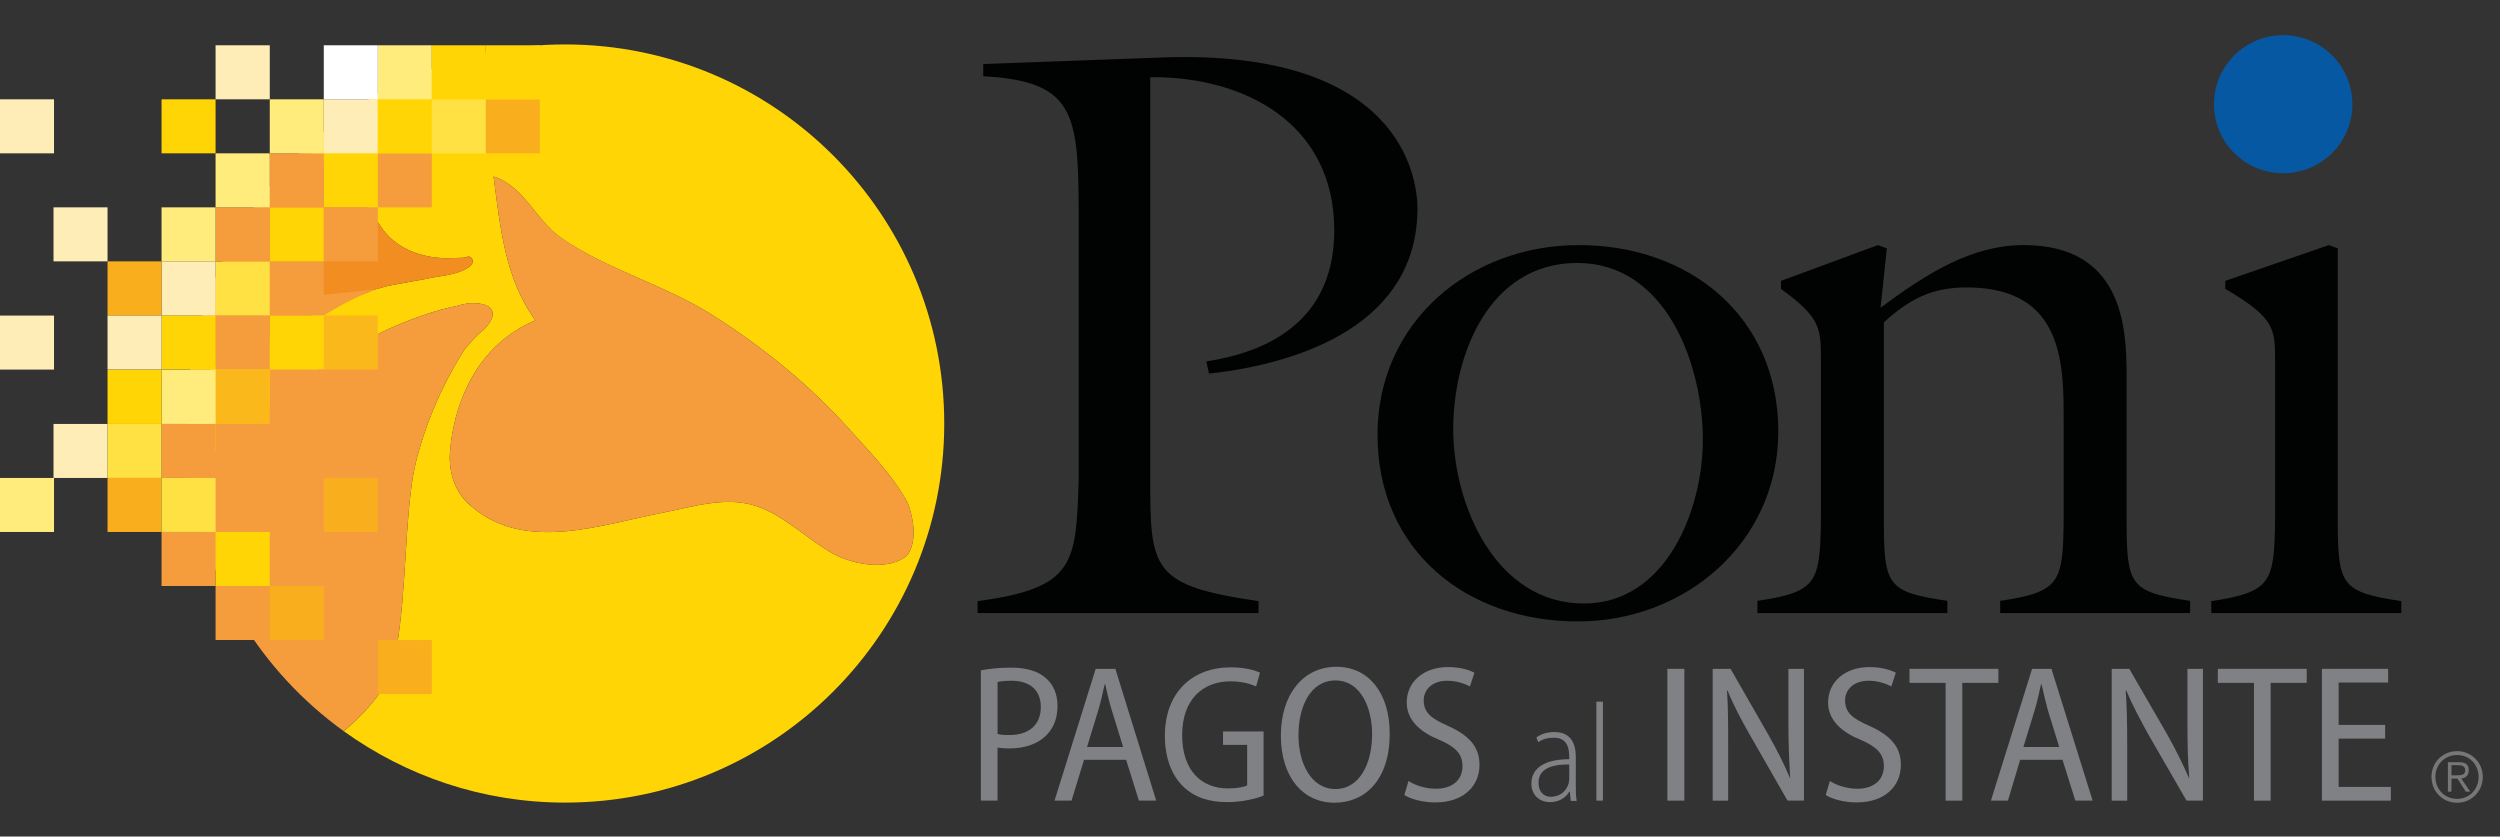 <?xml version="1.0" encoding="utf-8"?>
<!-- Generator: Adobe Illustrator 16.0.3, SVG Export Plug-In . SVG Version: 6.00 Build 0)  -->
<!DOCTYPE svg PUBLIC "-//W3C//DTD SVG 1.1//EN" "http://www.w3.org/Graphics/SVG/1.1/DTD/svg11.dtd">
<svg version="1.1" id="Capa_1" xmlns="http://www.w3.org/2000/svg" xmlns:xlink="http://www.w3.org/1999/xlink" x="0px" y="0px"
	 width="636.555px" height="213px" viewBox="0 0 636.555 213" enable-background="new 0 0 636.555 213" xml:space="preserve">
<rect x="0" y="0" width="636.555" height="213" fill="#333333" stroke="none"/>
<path fill-rule="evenodd" clip-rule="evenodd" fill="#FFD505" d="M212.264,141.055c-6.813-3.738-12.624-9.984-20.084-12.324
	c-7.641-2.348-15.668,0.297-23.262,1.781c-15.398,2.949-35.015,10.236-48.639-1.391c-0.22-0.176-0.477-0.391-0.691-0.566
	c-1.738-1.475-4.951-5.035-5.079-11.932c0,0-0.043-25.817,21.822-35.06c-7.808-10.586-8.98-23.994-10.668-36.622
	c7.851,2.561,10.626,10.935,17.009,15.49c11.452,8.071,26.73,12.151,38.787,19.832c13.018,8.243,24.864,17.918,35.147,29.418
	c3.383,3.813,10.803,11.277,14.536,18.439c0,0,3.344,8.111,0,13.102C226.804,145.436,217.52,143.918,212.264,141.055z
	 M143.883,11.315c-25.771,0-49.159,10.152-66.475,26.598c7.551,4.644,13.842,11.327,19.655,19.917h0.044
	c0,0,0.044,0.086,0.129,0.216l0.219,0.348c1.26,1.778,5.64,6.812,15.229,7.334c0,0,3.474,0,5.165-0.089
	c0.262-0.045,0.519-0.128,0.779-0.087l0.089-0.041l0.087-0.045c0.95-0.651,2.561,1.042,0.739,2.429
	c-1.694,1.302-4.518,1.909-4.951,1.998c-0.822,0.172-1.908,0.389-3.425,0.606l-1.042,0.175c-1.475,0.343-3.081,0.605-4.6,0.866
	l-6.551,1.216c0,0-2.517,0.649-3.862,1.039c-0.957,0.435-2.083,0.913-3.473,1.39c-4.553,1.604-9.022,3.56-13.406,5.596
	C67.82,85.642,57.971,91.5,47.99,97.139c-0.391,3.516-0.608,7.076-0.608,10.72c0,4.381,0.348,8.719,0.912,12.975
	C64.35,107.25,79.84,92.759,98.975,83.733c5.683-2.517,11.5-4.643,17.573-5.9c0,0,1.994-0.651,3.731-0.651c0.127,0,0.308,0,0.476,0
	c6.465,0.217,5.644,4.341,1.217,7.768c-0.606,0.605-2.217,2.125-3.733,4.122c-3.212,4.99-9.024,15.316-12.322,28.509
	c-0.433,1.904-0.823,3.811-1.086,5.813c-2.125,15.924-1.346,32.322-5.163,47.992l-0.519,1.254c0,0-3.3,6.637-11.628,13.535
	c15.882,11.414,35.32,18.186,56.363,18.186c53.327,0,96.543-43.221,96.543-96.5C240.426,54.532,197.21,11.315,143.883,11.315z"/>
<path fill="#F59C3D" d="M231.143,128.121c-3.733-7.162-11.153-14.627-14.536-18.439c-10.283-11.5-22.13-21.175-35.147-29.418
	c-12.057-7.681-27.335-11.761-38.787-19.874c-6.383-4.513-9.158-12.887-17.009-15.448c1.688,12.627,2.86,26.036,10.668,36.622
	c-21.865,9.242-21.822,35.06-21.822,35.06c0.128,6.896,3.341,10.457,5.079,11.889c0.215,0.219,0.472,0.434,0.691,0.609
	c13.624,11.627,33.24,4.34,48.639,1.391c7.594-1.484,15.621-4.129,23.262-1.781c7.46,2.34,13.271,8.586,20.084,12.324
	c5.256,2.863,14.54,4.381,18.879,0.168C234.486,136.232,231.143,128.121,231.143,128.121z"/>
<path fill="#F59C3D" d="M99.148,172.639l0.519-1.254c3.817-15.67,3.038-32.068,5.163-47.992c0.263-2.002,0.653-3.908,1.086-5.813
	c3.298-13.193,9.11-23.519,12.322-28.509c1.517-1.997,3.127-3.517,3.733-4.122c4.427-3.427,5.248-7.551-1.217-7.768h-0.476
	c-1.737,0-3.731,0.651-3.731,0.651c-6.073,1.258-11.89,3.384-17.573,5.9C79.84,92.759,64.35,107.25,48.294,120.834
	c3.603,26.855,18.225,50.203,39.226,65.34C95.848,179.275,99.148,172.639,99.148,172.639z"/>
<path fill="#F28D21" d="M91.64,75.186c1.39-0.477,2.516-0.955,3.473-1.39c1.346-0.39,3.862-1.039,3.862-1.039l6.551-1.216
	c1.56-0.261,3.125-0.523,4.6-0.866l1.042-0.175c1.517-0.218,2.603-0.435,3.425-0.606c0.434-0.089,3.257-0.696,4.951-1.998
	c1.643-1.26,0.472-2.732-0.479-2.56c-0.089,0.044-0.174,0.089-0.26,0.131l-0.087,0.045l-0.089,0.041
	c-0.261-0.041-0.518,0.042-0.779,0.087c-0.263,0-0.607,0.042-0.913,0.042c-1.819,0.047-4.252,0.047-4.252,0.047
	c-9.589-0.522-13.969-5.557-15.229-7.334l-0.219-0.348l-0.129-0.216h-0.044c-5.813-8.591-12.104-15.273-19.655-19.917
	C61.353,53.185,50.549,73.928,47.99,97.139c9.98-5.639,19.871-11.498,30.244-16.358C82.618,78.745,87.087,76.789,91.64,75.186z"/>
<rect x="96.199" y="162.961" fill="#F9AF1D" width="13.752" height="13.752"/>
<rect x="82.444" y="39.042" fill="#FFD505" width="13.754" height="13.754"/>
<rect x="82.444" y="25.287" fill="#FFEDB7" width="13.754" height="13.755"/>
<rect x="68.689" y="80.306" fill="#FFD505" width="13.755" height="13.798"/>
<rect x="82.444" y="80.306" fill="#FBB81B" width="13.754" height="13.798"/>
<rect x="68.689" y="94.104" fill="#F59C3D" width="13.755" height="13.794"/>
<rect x="68.689" y="66.551" fill="#F59C3D" width="13.755" height="13.755"/>
<rect y="80.351" fill="#FFEDB7" width="13.755" height="13.753"/>
<rect x="68.689" y="52.796" fill="#FFD505" width="13.755" height="13.754"/>
<rect x="68.689" y="39.042" fill="#F59C3D" width="13.755" height="13.754"/>
<rect x="54.889" y="80.306" fill="#F59C3D" width="13.8" height="13.798"/>
<rect x="54.889" y="94.147" fill="#FBB81B" width="13.8" height="13.798"/>
<rect x="54.889" y="107.945" fill="#F59C3D" width="13.8" height="13.752"/>
<rect x="82.444" y="121.697" fill="#F9AF1D" width="13.754" height="13.754"/>
<rect x="54.889" y="66.551" fill="#FFE144" width="13.8" height="13.755"/>
<rect x="54.889" y="52.796" fill="#F59C3D" width="13.8" height="13.754"/>
<rect x="41.135" y="80.306" fill="#FFD505" width="13.754" height="13.798"/>
<rect x="41.135" y="94.147" fill="#FFEC7C" width="13.754" height="13.798"/>
<rect x="41.135" y="107.945" fill="#F59C3D" width="13.754" height="13.752"/>
<rect x="41.135" y="66.551" fill="#FFEDB7" width="13.754" height="13.755"/>
<rect x="27.382" y="80.306" fill="#FFEDB7" width="13.753" height="13.798"/>
<rect x="13.624" y="52.796" fill="#FFEDB7" width="13.758" height="13.754"/>
<rect x="13.624" y="107.945" fill="#FFEDB7" width="13.758" height="13.752"/>
<rect x="54.889" y="11.531" fill="#FFEDB7" width="13.8" height="13.756"/>
<rect x="27.382" y="94.147" fill="#FFD505" width="13.753" height="13.798"/>
<rect y="121.697" fill="#FFEC7C" width="13.755" height="13.754"/>
<rect x="27.382" y="107.945" fill="#FFE144" width="13.753" height="13.752"/>
<rect x="27.382" y="121.697" fill="#F9AF1D" width="13.753" height="13.754"/>
<rect x="41.135" y="121.697" fill="#FFE144" width="13.754" height="13.754"/>
<rect x="41.135" y="25.287" fill="#FFD505" width="13.754" height="13.755"/>
<rect x="41.135" y="135.451" fill="#F59C3D" width="13.754" height="13.756"/>
<rect x="54.889" y="135.451" fill="#FFD505" width="13.8" height="13.756"/>
<rect y="25.287" fill="#FFEDB7" width="13.755" height="13.755"/>
<rect x="54.889" y="149.207" fill="#F59C3D" width="13.8" height="13.754"/>
<rect x="68.689" y="149.207" fill="#F9AF1D" width="13.755" height="13.754"/>
<rect x="27.382" y="66.551" fill="#F9AF1D" width="13.753" height="13.755"/>
<rect x="41.135" y="52.796" fill="#FFEC7C" width="13.754" height="13.754"/>
<rect x="54.889" y="39.042" fill="#FFEC7C" width="13.8" height="13.754"/>
<rect x="68.689" y="25.287" fill="#FFEC7C" width="13.755" height="13.755"/>
<rect x="96.199" y="39.042" fill="#F59C3D" width="13.752" height="13.754"/>
<rect x="96.199" y="25.287" fill="#FFD505" width="13.752" height="13.755"/>
<rect x="96.199" y="11.531" fill="#FFEC7C" width="13.752" height="13.756"/>
<rect x="82.444" y="11.531" fill="#FFFFFF" width="13.754" height="13.756"/>
<rect x="109.951" y="25.287" fill="#FFE144" width="13.754" height="13.755"/>
<rect x="123.705" y="25.287" fill="#F9AF1D" width="13.753" height="13.755"/>
<rect x="109.951" y="11.531" fill="#FFD505" width="13.754" height="13.756"/>
<rect x="123.705" y="11.531" fill="#FFD505" width="13.753" height="13.756"/>
<path fill="#F59C3D" d="M82.444,80.306c0,0,6.897-4.339,13.058-6.596l-14.752,1.52l-1.908,3.643L82.444,80.306z"/>
<rect x="82.444" y="52.796" fill="#F59C3D" width="13.754" height="13.754"/>
<rect x="15.925" y="-14.677" fill="none" width="233.791" height="250.8"/>
<path fill="#0658A3" d="M598.964,26.559c0,9.723-7.899,17.542-17.619,17.542c-9.721,0-17.613-7.818-17.613-17.542
	c0-9.718,7.893-17.615,17.613-17.615C591.064,8.944,598.964,16.841,598.964,26.559z"/>
<path fill="#010202" d="M250.359,16.309l45.254-1.667c60.746-2.278,65.303,30.294,65.303,38.421
	c0,29.004-28.855,39.408-53.078,42.065l-0.684-3.112c18.906-2.886,32.577-12.606,32.577-33.411c0-26.957-22.554-39.182-46.85-38.951
	v102.425c0,22.861,0.379,27.037,27.563,30.982v3.04h-71.528v-3.04c24.905-3.336,25.058-9.566,25.742-30.982V57.844
	c0-28.247,0-37.131-24.299-38.422V16.309z"/>
<path fill-rule="evenodd" clip-rule="evenodd" fill="#010202" d="M401.613,66.958c-22.4,0-31.589,23.236-31.589,42.294
	c0,19.287,10.787,44.417,33.26,44.417c20.959,0,30.297-23.84,30.297-41.69C433.581,92.848,424.243,66.958,401.613,66.958z
	 M401.767,158.23c-28.398,0-51.028-18.072-51.028-47.538c0-28.625,23.466-48.289,51.251-48.289
	c28.251,0,50.804,18.221,50.804,47.456C452.794,138.104,429.176,158.23,401.767,158.23z"/>
<path fill="#010202" d="M463.648,92.471c0-8.731,0.23-11.39-10.175-18.91v-2.049l24.682-9.108l2.277,0.834l-1.597,15.113
	c11.769-8.74,23.157-15.947,36.445-15.947c24.911,0,26.199,20.499,26.199,32.724v36.979c0,17.009,0.764,18.604,16.171,20.878v3.115
	h-48.359v-3.115c15.334-2.275,16.016-4.701,16.164-20.878v-23.919c0-14.501,0.607-35.004-24.679-35.004
	c-8.5,0-14.268,2.658-21.103,8.884v50.04c0,17.009,0.758,18.604,16.171,20.878v3.115h-48.367v-3.115
	c15.331-2.275,15.94-4.701,16.17-20.878V92.471z"/>
<path fill="#010202" d="M563.05,156.101v-3.04c15.409-2.351,16.018-4.776,16.241-20.954V92.471c0-8.731,0.153-11.39-12.682-18.91
	v-2.049l26.355-9.108l2.277,0.834v68.87c0,17.009,0.834,18.604,16.17,20.954v3.04H563.05z"/>
<path fill-rule="evenodd" clip-rule="evenodd" fill="#777777" d="M625.409,197.41c1.143,0,2.285,0,2.285-1.293
	c0-1.062-0.912-1.293-1.827-1.293h-1.674v2.586H625.409z M624.193,201.583h-0.906v-7.513h2.887c1.668,0,2.426,0.684,2.426,2.047
	c0,1.367-0.833,1.975-1.9,2.127l2.284,3.339h-1.142l-2.123-3.339h-1.525V201.583z M620.1,197.79c0,3.186,2.354,5.619,5.541,5.619
	c3.111,0,5.463-2.433,5.463-5.619c0-3.117-2.352-5.545-5.463-5.545C622.453,192.245,620.1,194.673,620.1,197.79z M632.172,197.79
	c0,3.723-2.891,6.605-6.531,6.605c-3.715,0-6.534-2.883-6.534-6.605c0-3.645,2.819-6.531,6.534-6.531
	C629.281,191.259,632.172,194.145,632.172,197.79z"/>
<path fill-rule="evenodd" clip-rule="evenodd" fill="#7F8184" d="M254.002,186.858c0.837,0.296,1.822,0.296,3.038,0.296
	c4.861,0,7.977-2.506,7.977-7.134c0-4.254-2.738-6.687-7.443-6.687c-1.672,0-2.886,0.155-3.571,0.31V186.858z M249.751,170.681
	c1.975-0.38,4.479-0.685,7.67-0.685c3.948,0,6.985,0.913,8.957,2.73c1.825,1.601,2.885,4.031,2.885,6.983
	c0,3.041-0.907,5.399-2.503,7.148c-2.202,2.5-5.771,3.715-9.721,3.715c-1.139,0-2.201-0.075-3.038-0.229v13.515h-4.25V170.681z"/>
<path fill-rule="evenodd" clip-rule="evenodd" fill="#7F8184" d="M285.972,190.195l-2.887-9.342
	c-0.684-2.277-1.216-4.479-1.671-6.599h-0.152c-0.457,2.12-0.986,4.477-1.596,6.525l-2.883,9.417H285.972z M276.024,193.457
	l-3.189,10.402h-4.328l10.478-33.558h5.012l10.4,33.558h-4.404l-3.261-10.402H276.024z"/>
<path fill="#7F8184" d="M321.734,202.569c-1.821,0.764-5.39,1.669-9.264,1.669c-4.48,0-8.351-1.143-11.314-4.092
	c-2.81-2.744-4.556-7.223-4.556-12.761c0-11.012,6.91-17.463,16.779-17.463c3.419,0,6.077,0.681,7.442,1.365l-0.986,3.492
	c-1.596-0.683-3.567-1.291-6.528-1.291c-7.065,0-12.304,4.634-12.304,13.666c0,9.04,4.863,13.595,11.696,13.595
	c2.428,0,4.02-0.378,4.859-0.758v-10.329h-6.15v-3.411h10.326V202.569z"/>
<path fill-rule="evenodd" clip-rule="evenodd" fill="#7F8184" d="M330.618,187.23c0,7.067,3.188,13.674,9.417,13.674
	c6.226,0,9.339-6.607,9.339-13.97c0-6.533-2.811-13.675-9.339-13.675C333.58,173.259,330.618,180.021,330.618,187.23z
	 M353.851,186.778c0,11.841-6.301,17.608-14.047,17.608c-8.121,0-13.666-6.598-13.666-17.083c0-10.78,5.922-17.528,14.123-17.528
	C348.54,169.775,353.851,176.523,353.851,186.778z"/>
<path fill="#7F8184" d="M358.637,198.851c1.743,1.141,4.329,1.977,6.989,1.977c4.248,0,6.752-2.282,6.752-5.775
	c0-3.108-1.82-4.932-5.92-6.68c-4.709-1.9-8.276-4.939-8.276-9.492c0-5.236,4.25-9.032,10.554-9.032
	c3.037,0,5.391,0.756,6.681,1.439l-1.139,3.492c-1.059-0.525-3.038-1.445-5.77-1.445c-4.25,0-6,2.661-6,4.938
	c0,3.263,1.977,4.708,6.308,6.607c5.311,2.425,7.894,5.316,7.894,9.871c0,5.315-3.948,9.564-11.314,9.564
	c-2.963,0-6.305-0.833-7.817-1.899L358.637,198.851z"/>
<path fill-rule="evenodd" clip-rule="evenodd" fill="#7F8184" d="M399.562,194.673c-3.033-0.072-7.818,0.379-7.818,4.627
	c0,2.506,1.518,3.577,3.11,3.577c2.507,0,4.027-1.596,4.558-3.42c0.078-0.377,0.15-0.763,0.15-1.059V194.673z M401.234,199.909
	c0,1.289,0,2.737,0.228,4.032h-1.517l-0.23-2.355h-0.153c-0.761,1.362-2.428,2.653-4.858,2.653c-3.11,0-4.781-2.196-4.781-4.7
	c0-4.034,3.49-6.229,9.64-6.229v-0.533c0-2.047-0.378-5.013-4.021-4.939c-1.369,0-2.737,0.311-3.876,1.142l-0.454-1.216
	c1.289-0.985,3.041-1.364,4.557-1.364c4.252,0,5.467,2.958,5.467,6.377V199.909z"/>
<rect x="406.473" y="178.658" fill="#7F8184" width="1.669" height="25.201"/>
<rect x="424.547" y="170.301" fill="#7F8184" width="4.327" height="33.558"/>
<path fill="#7F8184" d="M436.087,203.859v-33.558h4.553l9.491,16.557c2.211,3.872,4.183,7.744,5.62,11.234h0.075
	c-0.296-4.782-0.455-8.964-0.455-14.349v-13.442h3.955v33.558h-4.184l-9.563-16.705c-2.122-3.722-4.177-7.518-5.696-11.314h-0.15
	c0.298,4.33,0.298,8.431,0.298,14.505v13.515H436.087z"/>
<path fill="#7F8184" d="M465.926,198.851c1.752,1.141,4.331,1.977,6.986,1.977c4.255,0,6.763-2.282,6.763-5.775
	c0-3.108-1.826-4.932-5.926-6.68c-4.709-1.9-8.277-4.939-8.277-9.492c0-5.236,4.251-9.032,10.555-9.032
	c3.04,0,5.398,0.756,6.689,1.439l-1.143,3.492c-1.068-0.525-3.04-1.445-5.771-1.445c-4.255,0-6.007,2.661-6.007,4.938
	c0,3.263,1.982,4.708,6.307,6.607c5.323,2.425,7.903,5.316,7.903,9.871c0,5.315-3.953,9.564-11.315,9.564
	c-2.967,0-6.303-0.833-7.823-1.899L465.926,198.851z"/>
<polygon fill="#7F8184" points="495.395,173.868 486.2,173.868 486.2,170.301 508.831,170.301 508.831,173.868 499.644,173.868
	499.644,203.859 495.395,203.859 "/>
<path fill-rule="evenodd" clip-rule="evenodd" fill="#7F8184" d="M524.32,190.195l-2.884-9.342
	c-0.607-2.277-1.142-4.479-1.601-6.599h-0.149c-0.453,2.12-0.986,4.477-1.597,6.525l-2.882,9.417H524.32z M514.378,193.457
	l-3.116,10.402h-4.33l10.478-33.558h4.933l10.484,33.558h-4.405l-3.263-10.402H514.378z"/>
<path fill="#7F8184" d="M537.684,203.859v-33.558h4.484l9.567,16.557c2.194,3.872,4.093,7.744,5.618,11.234h0.078
	c-0.389-4.782-0.461-8.964-0.461-14.349v-13.442h3.945v33.558h-4.17l-9.645-16.705c-2.058-3.722-4.101-7.518-5.695-11.314h-0.155
	c0.31,4.33,0.385,8.431,0.385,14.505v13.515H537.684z"/>
<polygon fill="#7F8184" points="573.908,173.868 564.711,173.868 564.711,170.301 587.345,170.301 587.345,173.868 578.156,173.868
	578.156,203.859 573.908,203.859 "/>
<polygon fill="#7F8184" points="607.313,188.067 595.468,188.067 595.468,200.371 608.759,200.371 608.759,203.859 591.213,203.859
	591.213,170.301 608.075,170.301 608.075,173.792 595.468,173.792 595.468,184.575 607.313,184.575 "/>
</svg>
